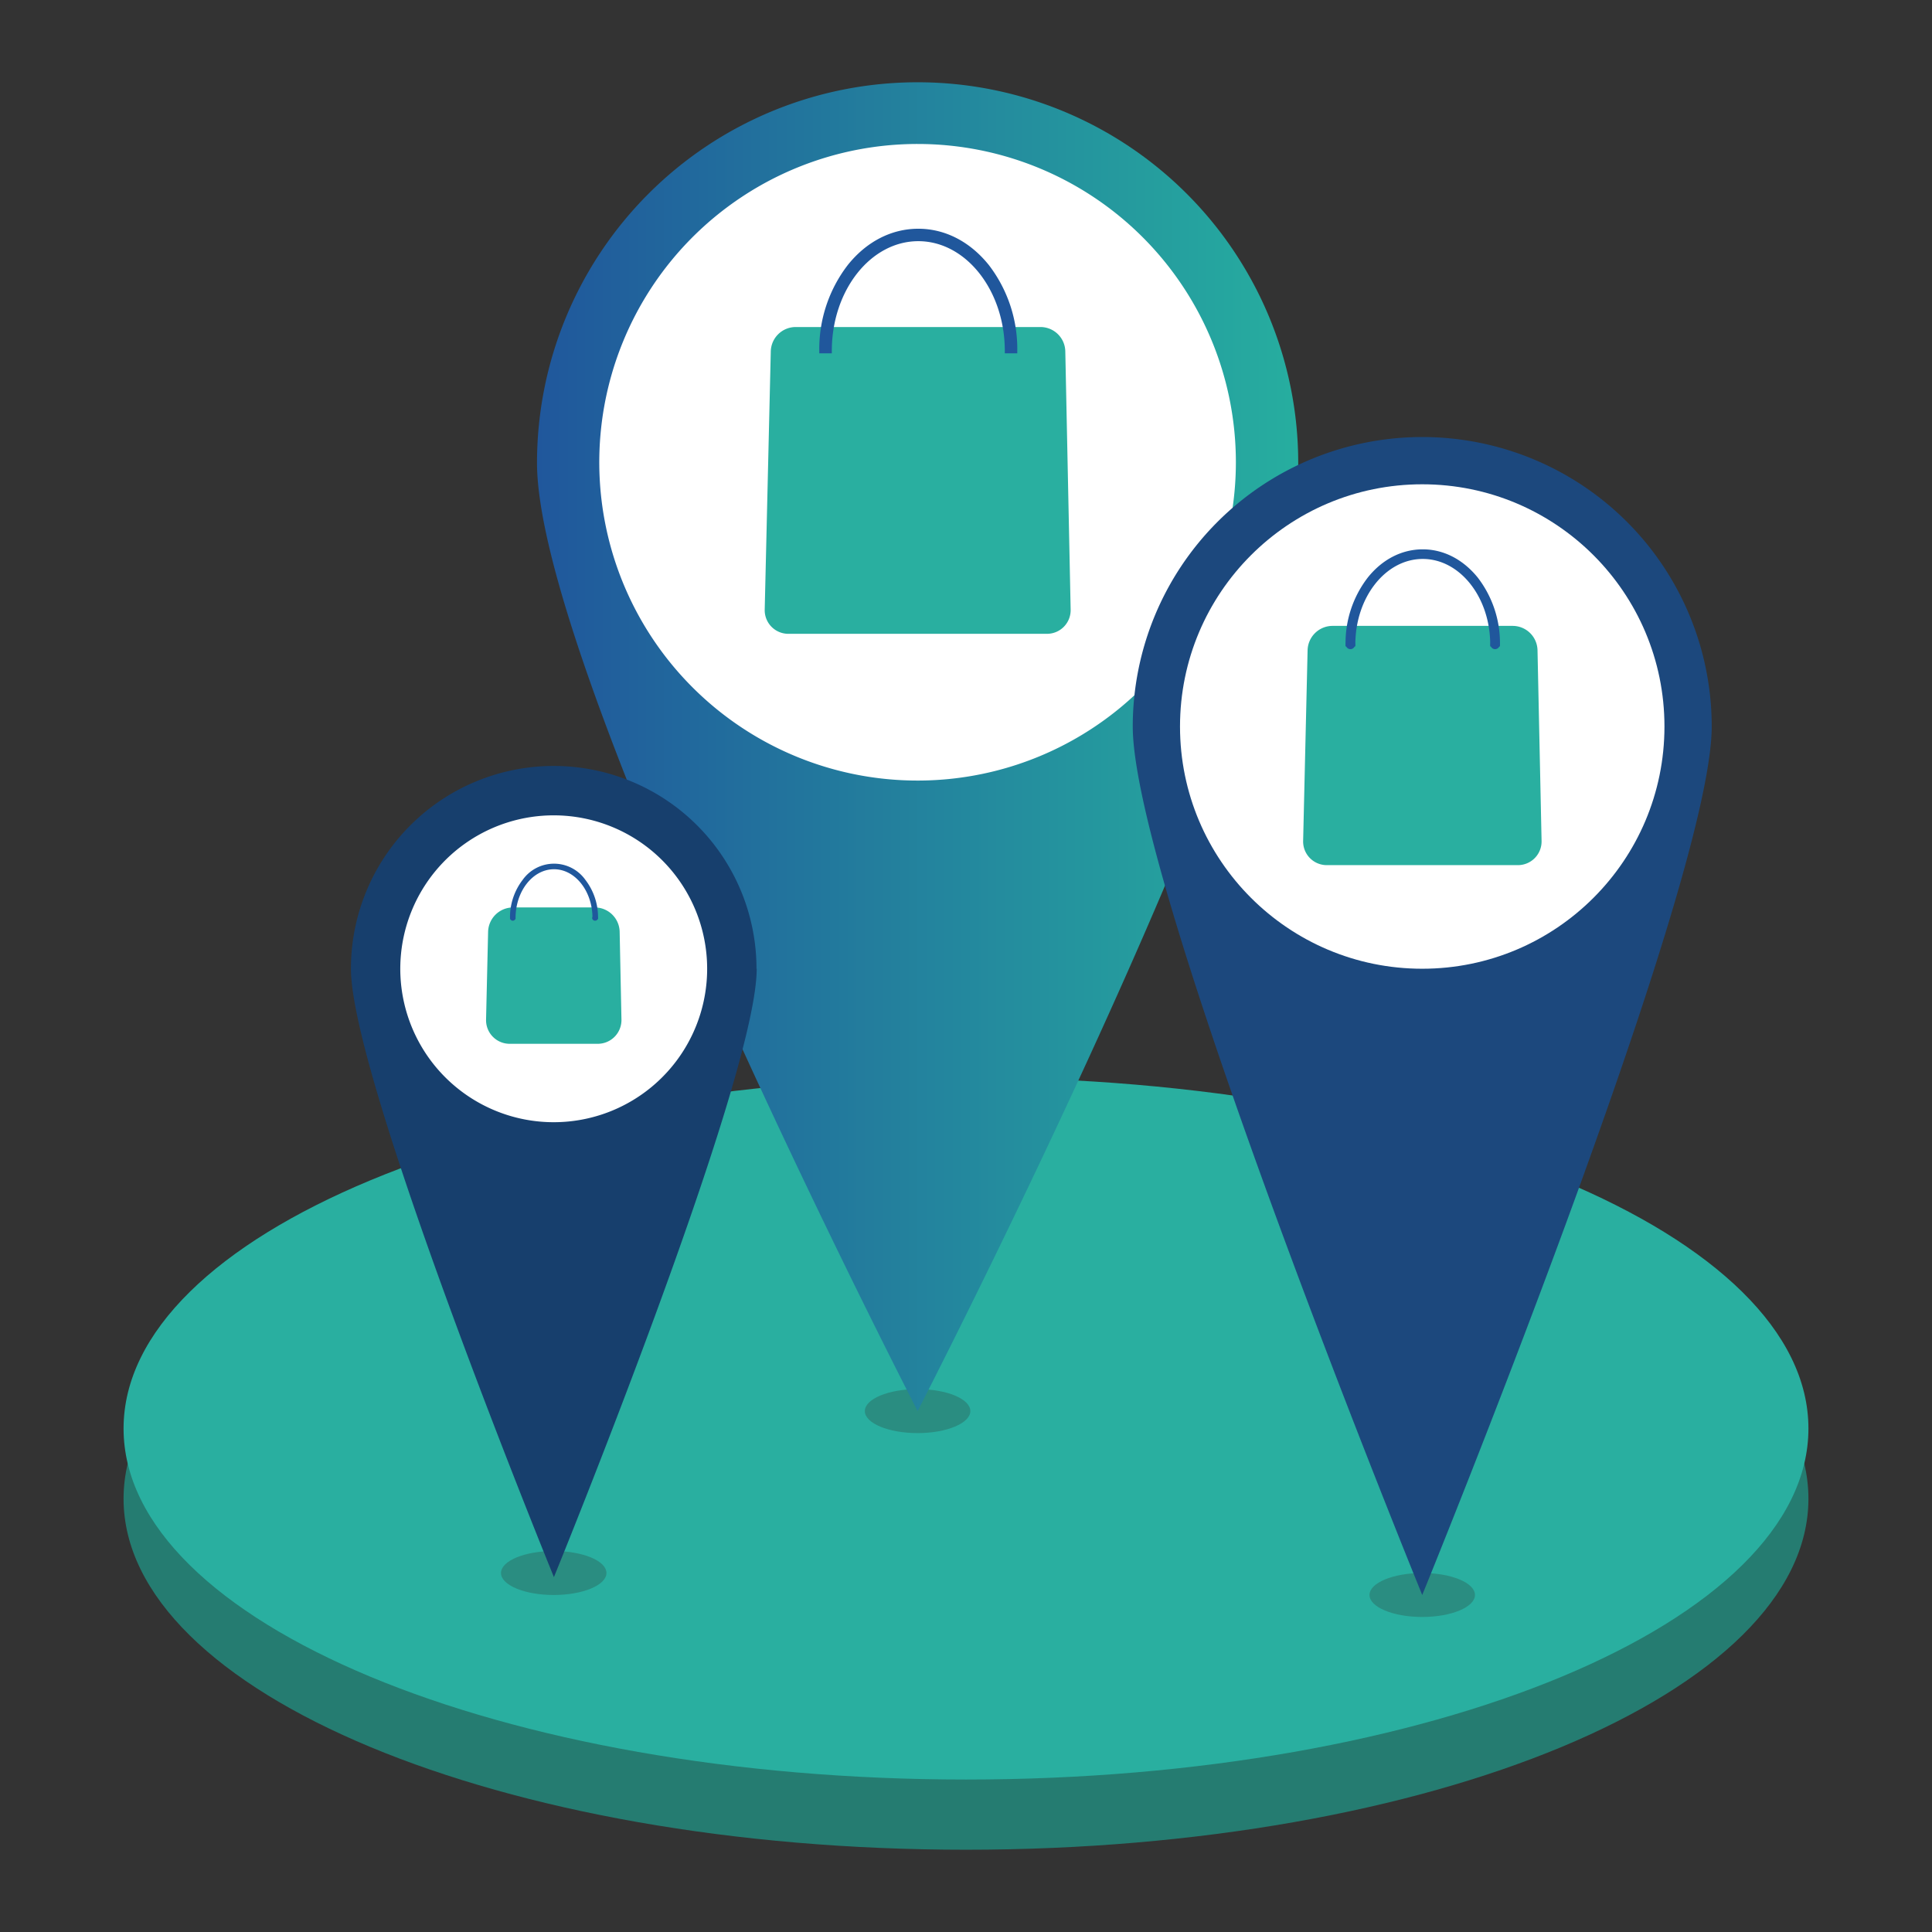 <svg xmlns="http://www.w3.org/2000/svg" xmlns:xlink="http://www.w3.org/1999/xlink" viewBox="0 0 480 480"><rect x="0" y="0" width="480" height="480" fill="#333333" stroke="none"/><defs><style>.a{fill:#257c71;}.b{fill:#29afa0;}.c{fill:#2a8d81;}.d{fill:url(#a);}.e{fill:#173f6d;}.f{fill:#fff;}.g{fill:#1c487d;}.h{fill:#20579c;}</style><linearGradient id="a" x1="133.42" y1="185.51" x2="322.54" y2="185.51" gradientUnits="userSpaceOnUse"><stop offset="0" stop-color="#20579c"/><stop offset="1" stop-color="#26ae9f"/></linearGradient></defs><path class="a" d="M449.3,372.35c0,48.17-93.71,87.21-209.3,87.21s-209.3-39-209.3-87.21,93.71-87.2,209.3-87.2S449.3,324.19,449.3,372.35Z"/><path class="b" d="M449.3,354.91c0,48.16-93.71,87.21-209.3,87.21S30.7,403.07,30.7,354.91s93.71-87.2,209.3-87.2S449.3,306.75,449.3,354.91Z"/><path class="c" d="M366.45,396.27c0,3-5.86,5.46-13.1,5.46s-13.1-2.45-13.1-5.46,5.86-5.46,13.1-5.46S366.45,393.25,366.45,396.27Z"/><path class="c" d="M150.67,390.81c0,3-5.86,5.46-13.1,5.46s-13.1-2.45-13.1-5.46,5.86-5.46,13.1-5.46S150.67,387.79,150.67,390.81Z"/><path class="c" d="M241.08,350.58c0,3-5.86,5.47-13.1,5.47s-13.11-2.45-13.11-5.47,5.87-5.46,13.11-5.46S241.08,347.57,241.08,350.58Z"/><path class="d" d="M322.54,115c0,52.22-94.56,235.58-94.56,235.58S133.42,167.22,133.42,115a94.56,94.56,0,0,1,189.12,0Z"/><path class="e" d="M188,240.68c0,27.83-50.38,151.15-50.38,151.15S87.19,268.51,87.19,240.68a50.38,50.38,0,0,1,100.76,0Z"/><path class="f" d="M307.05,114.84A79.08,79.08,0,1,1,228,35.77,79.08,79.08,0,0,1,307.05,114.84Z"/><path class="f" d="M175.69,240.68a38.12,38.12,0,1,1-38.12-38.11A38.12,38.12,0,0,1,175.69,240.68Z"/><path class="g" d="M425.27,180.5c0,39.73-71.92,215.77-71.92,215.77s-71.92-176-71.92-215.77a71.92,71.92,0,1,1,143.84,0Z"/><circle class="f" cx="353.35" cy="180.5" r="60.18"/><path class="b" d="M266,151.47a5.88,5.88,0,0,1-5.89,6H195.86a5.87,5.87,0,0,1-5.87-6l1.51-64.22a6.2,6.2,0,0,1,6.15-6h60.89a6.17,6.17,0,0,1,6.13,6Z"/><path class="h" d="M252.14,87.18h-1.9c0-15.36-9.91-27.87-22.09-27.87s-22.09,12.51-22.09,27.87h-1.91a33.55,33.55,0,0,1,7-21c4.54-5.68,10.59-8.8,17-8.8s12.5,3.12,17,8.8A33.6,33.6,0,0,1,252.14,87.18Z"/><path class="h" d="M252.74,87.78h-3.1v-.6c0-15-9.64-27.26-21.49-27.26s-21.49,12.23-21.49,27.26v.6h-3.11v-.6a34.19,34.19,0,0,1,7.09-21.35c4.65-5.82,10.87-9,17.51-9s12.85,3.2,17.51,9a34.19,34.19,0,0,1,7.08,21.35Zm-1.91-1.2h.71a32.92,32.92,0,0,0-6.82-20C240.3,61.05,234.41,58,228.15,58s-12.15,3-16.57,8.57a32.86,32.86,0,0,0-6.82,20h.7c.26-15.42,10.34-27.87,22.69-27.87S250.58,71.16,250.83,86.58Z"/><path class="b" d="M383,208.94a5.88,5.88,0,0,1-5.88,6H329.63a5.87,5.87,0,0,1-5.87-6l1.11-47.44a6.21,6.21,0,0,1,6.16-6h44.83a6.19,6.19,0,0,1,6.13,6Z"/><path class="h" d="M372.19,160.13h-1.48c0-12-7.73-21.73-17.23-21.73s-17.22,9.75-17.22,21.73h-1.49a26.2,26.2,0,0,1,5.43-16.36c3.53-4.42,8.25-6.86,13.28-6.86s9.75,2.44,13.29,6.86A26.19,26.19,0,0,1,372.19,160.13Z"/><path class="h" d="M372.66,160.6h-2.42v-.47c0-11.73-7.52-21.26-16.76-21.26s-16.75,9.53-16.75,21.26v.47H334.3v-.47a26.62,26.62,0,0,1,5.53-16.65c3.63-4.54,8.48-7,13.65-7s10,2.5,13.65,7a26.62,26.62,0,0,1,5.53,16.65Zm-1.49-.94h.55a25.66,25.66,0,0,0-5.32-15.59c-3.45-4.32-8-6.69-12.92-6.69s-9.47,2.37-12.92,6.69a25.66,25.66,0,0,0-5.32,15.59h.55c.2-12,8.06-21.73,17.69-21.73S371,147.63,371.17,159.66Z"/><path class="h" d="M372.6,160.13a1.15,1.15,0,0,1-2.3,0,1.15,1.15,0,0,1,2.3,0Z"/><path class="h" d="M336.66,160.13a1.15,1.15,0,1,1-1.15-1.15A1.15,1.15,0,0,1,336.66,160.13Z"/><path class="b" d="M154.4,253.33a5.9,5.9,0,0,1-5.89,6H126.63a5.87,5.87,0,0,1-5.87-6l.51-21.88a6.21,6.21,0,0,1,6.16-6h20.39a6.18,6.18,0,0,1,6.13,6Z"/><path class="h" d="M148.31,228.08h-.85c0-6.83-4.4-12.39-9.82-12.39s-9.82,5.56-9.82,12.39H127a14.89,14.89,0,0,1,3.09-9.32,9.29,9.29,0,0,1,15.15,0A15,15,0,0,1,148.31,228.08Z"/><path class="h" d="M148.58,228.35H147.2v-.27c0-6.68-4.29-12.12-9.56-12.12s-9.55,5.44-9.55,12.12v.27h-1.38v-.27a15.22,15.22,0,0,1,3.15-9.49,9.56,9.56,0,0,1,15.57,0,15.2,15.2,0,0,1,3.15,9.49Zm-.85-.53H148a14.54,14.54,0,0,0-3-8.89,9,9,0,0,0-14.73,0,14.54,14.54,0,0,0-3,8.89h.31c.11-6.86,4.59-12.39,10.08-12.39S147.62,221,147.73,227.82Z"/><path class="h" d="M148.54,228.08a.65.65,0,0,1-.65.66.66.66,0,1,1,0-1.31A.65.65,0,0,1,148.54,228.08Z"/><path class="h" d="M128.06,228.08a.66.66,0,1,1-.66-.65A.66.66,0,0,1,128.06,228.08Z"/></svg>